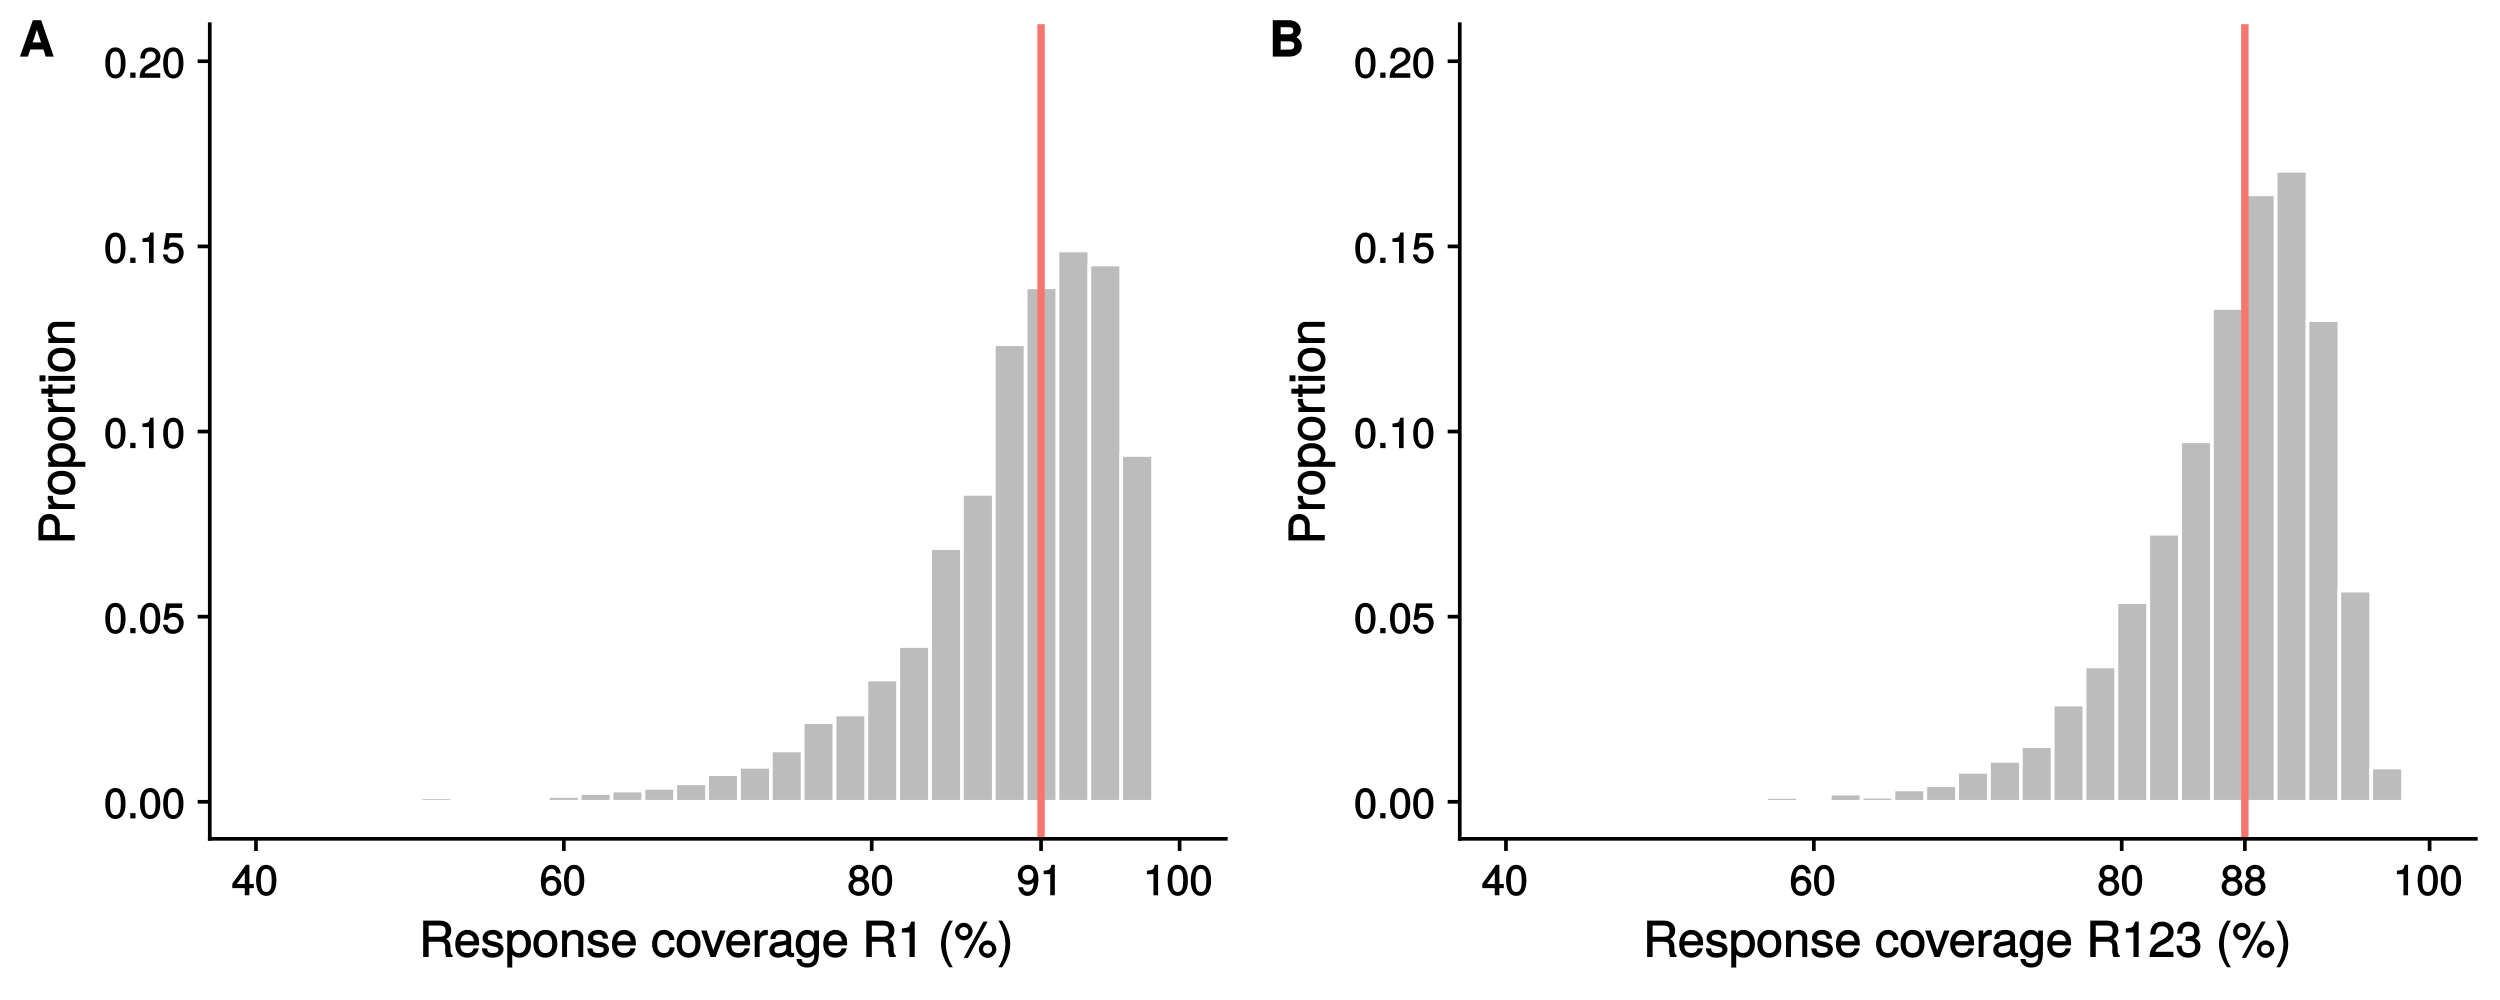 <?xml version="1.0" encoding="UTF-8"?>
<svg xmlns="http://www.w3.org/2000/svg" xmlns:xlink="http://www.w3.org/1999/xlink" width="720pt" height="288pt" viewBox="0 0 720 288" version="1.1">
<defs>
<g>
<symbol overflow="visible" id="glyph0-0">
<path style="stroke:none;" d=""/>
</symbol>
<symbol overflow="visible" id="glyph0-1">
<path style="stroke:none;" d="M 6.219 -4.219 C 6.219 -7.172 5.141 -8.766 3.297 -8.766 C 1.469 -8.766 0.375 -7.156 0.375 -4.297 C 0.375 -1.422 1.469 0.188 3.297 0.188 C 5.094 0.188 6.219 -1.422 6.219 -4.219 Z M 4.859 -4.312 C 4.859 -1.906 4.453 -0.953 3.281 -0.953 C 2.156 -0.953 1.734 -1.953 1.734 -4.281 C 1.734 -6.609 2.156 -7.578 3.297 -7.578 C 4.438 -7.578 4.859 -6.594 4.859 -4.312 Z M 4.859 -4.312 "/>
</symbol>
<symbol overflow="visible" id="glyph0-2">
<path style="stroke:none;" d="M 2.422 -0.125 L 2.422 -1.516 L 0.906 -1.516 L 0.906 0 L 2.422 0 Z M 2.422 -0.125 "/>
</symbol>
<symbol overflow="visible" id="glyph0-3">
<path style="stroke:none;" d="M 6.281 -2.953 C 6.281 -4.625 5.047 -5.875 3.406 -5.875 C 2.812 -5.875 2.219 -5.672 2.016 -5.516 L 2.281 -7.281 L 5.844 -7.281 L 5.844 -8.594 L 1.203 -8.594 L 0.516 -3.875 L 1.719 -3.875 C 2.25 -4.5 2.562 -4.672 3.219 -4.672 C 4.359 -4.672 4.938 -4.062 4.938 -2.812 C 4.938 -1.578 4.375 -1.016 3.219 -1.016 C 2.297 -1.016 1.859 -1.359 1.578 -2.453 L 0.25 -2.453 C 0.625 -0.625 1.734 0.188 3.234 0.188 C 4.953 0.188 6.281 -1.156 6.281 -2.953 Z M 6.281 -2.953 "/>
</symbol>
<symbol overflow="visible" id="glyph0-4">
<path style="stroke:none;" d="M 4.297 -0.125 L 4.297 -8.766 L 3.359 -8.766 C 2.953 -7.328 2.859 -7.281 1.078 -7.062 L 1.078 -6.062 L 2.969 -6.062 L 2.969 0 L 4.297 0 Z M 4.297 -0.125 "/>
</symbol>
<symbol overflow="visible" id="glyph0-5">
<path style="stroke:none;" d="M 6.266 -6.141 C 6.266 -7.578 5.016 -8.766 3.406 -8.766 C 1.672 -8.766 0.516 -7.75 0.453 -5.562 L 1.781 -5.562 C 1.875 -7.109 2.328 -7.578 3.375 -7.578 C 4.328 -7.578 4.906 -7.031 4.906 -6.125 C 4.906 -5.453 4.547 -4.969 3.797 -4.531 L 2.688 -3.906 C 0.906 -2.906 0.359 -2 0.25 0 L 6.203 0 L 6.203 -1.312 L 1.75 -1.312 C 1.844 -1.875 2.188 -2.219 3.234 -2.828 L 4.422 -3.484 C 5.609 -4.109 6.266 -5.094 6.266 -6.141 Z M 6.266 -6.141 "/>
</symbol>
<symbol overflow="visible" id="glyph0-6">
<path style="stroke:none;" d="M 6.375 -2.172 L 6.375 -3.25 L 5.109 -3.25 L 5.109 -8.766 L 4.125 -8.766 L 0.188 -3.328 L 0.188 -2.047 L 3.781 -2.047 L 3.781 0 L 5.109 0 L 5.109 -2.047 L 6.375 -2.047 Z M 3.922 -3.25 L 1.516 -3.25 L 4.016 -6.75 L 3.781 -6.844 L 3.781 -3.25 Z M 3.922 -3.25 "/>
</symbol>
<symbol overflow="visible" id="glyph0-7">
<path style="stroke:none;" d="M 6.281 -2.766 C 6.281 -4.359 5.078 -5.562 3.547 -5.562 C 2.719 -5.562 1.938 -5.203 1.484 -4.578 L 1.734 -4.469 C 1.734 -6.547 2.281 -7.578 3.484 -7.578 C 4.234 -7.578 4.609 -7.234 4.797 -6.281 L 6.125 -6.281 C 5.906 -7.812 4.859 -8.766 3.562 -8.766 C 1.578 -8.766 0.375 -6.969 0.375 -4.016 C 0.375 -1.359 1.422 0.188 3.375 0.188 C 4.984 0.188 6.281 -1.109 6.281 -2.766 Z M 4.938 -2.688 C 4.938 -1.625 4.359 -1.016 3.391 -1.016 C 2.406 -1.016 1.781 -1.656 1.781 -2.75 C 1.781 -3.797 2.375 -4.359 3.422 -4.359 C 4.438 -4.359 4.938 -3.828 4.938 -2.688 Z M 4.938 -2.688 "/>
</symbol>
<symbol overflow="visible" id="glyph0-8">
<path style="stroke:none;" d="M 6.281 -2.531 C 6.281 -3.484 5.672 -4.266 4.953 -4.625 C 5.656 -5.047 5.984 -5.562 5.984 -6.375 C 5.984 -7.703 4.812 -8.766 3.297 -8.766 C 1.797 -8.766 0.594 -7.703 0.594 -6.375 C 0.594 -5.578 0.922 -5.047 1.625 -4.625 C 0.922 -4.266 0.297 -3.484 0.297 -2.547 C 0.297 -0.984 1.625 0.188 3.297 0.188 C 4.984 0.188 6.281 -0.984 6.281 -2.531 Z M 4.625 -6.344 C 4.625 -5.562 4.188 -5.156 3.297 -5.156 C 2.406 -5.156 1.953 -5.562 1.953 -6.359 C 1.953 -7.172 2.406 -7.578 3.297 -7.578 C 4.203 -7.578 4.625 -7.172 4.625 -6.344 Z M 4.938 -2.516 C 4.938 -1.516 4.359 -1.016 3.281 -1.016 C 2.25 -1.016 1.656 -1.531 1.656 -2.516 C 1.656 -3.516 2.25 -4.016 3.297 -4.016 C 4.359 -4.016 4.938 -3.516 4.938 -2.516 Z M 4.938 -2.516 "/>
</symbol>
<symbol overflow="visible" id="glyph0-9">
<path style="stroke:none;" d="M 6.234 -4.578 C 6.234 -7.25 5.188 -8.766 3.234 -8.766 C 1.625 -8.766 0.312 -7.484 0.312 -5.812 C 0.312 -4.234 1.531 -3.031 3.078 -3.031 C 3.875 -3.031 4.562 -3.359 5.109 -4.016 L 4.875 -4.109 C 4.859 -2.047 4.328 -1.016 3.125 -1.016 C 2.375 -1.016 1.984 -1.359 1.797 -2.297 L 0.469 -2.297 C 0.703 -0.781 1.75 0.188 3.047 0.188 C 5.047 0.188 6.234 -1.641 6.234 -4.578 Z M 4.812 -5.844 C 4.812 -4.797 4.219 -4.234 3.188 -4.234 C 2.172 -4.234 1.672 -4.766 1.672 -5.906 C 1.672 -6.984 2.25 -7.578 3.234 -7.578 C 4.219 -7.578 4.812 -6.953 4.812 -5.844 Z M 4.812 -5.844 "/>
</symbol>
<symbol overflow="visible" id="glyph1-0">
<path style="stroke:none;" d=""/>
</symbol>
<symbol overflow="visible" id="glyph1-1">
<path style="stroke:none;" d="M 9.625 -0.125 L 9.625 -0.516 C 9.094 -0.875 9.031 -1.141 9.016 -2.5 C 8.984 -4.188 8.609 -4.828 7.5 -5.312 L 7.5 -5.047 C 8.656 -5.594 9.234 -6.438 9.234 -7.609 C 9.234 -9.359 8.016 -10.469 6 -10.469 L 1.156 -10.469 L 1.156 0 L 2.734 0 L 2.734 -4.391 L 5.969 -4.391 C 7.109 -4.391 7.516 -3.969 7.5 -2.703 L 7.484 -1.797 C 7.469 -1.156 7.609 -0.547 7.844 0 L 9.625 0 Z M 7.609 -7.422 C 7.609 -6.219 7.141 -5.812 5.75 -5.812 L 2.734 -5.812 L 2.734 -9.062 L 5.75 -9.062 C 7.203 -9.062 7.609 -8.562 7.609 -7.422 Z M 7.609 -7.422 "/>
</symbol>
<symbol overflow="visible" id="glyph1-2">
<path style="stroke:none;" d="M 7.312 -3.453 C 7.312 -4.516 7.219 -5.188 7.016 -5.734 C 6.531 -6.938 5.297 -7.812 3.922 -7.812 C 1.875 -7.812 0.422 -6.156 0.422 -3.75 C 0.422 -1.344 1.828 0.203 3.891 0.203 C 5.578 0.203 6.859 -0.875 7.188 -2.484 L 5.75 -2.484 C 5.391 -1.391 4.875 -1.141 3.938 -1.141 C 2.719 -1.141 1.938 -1.781 1.906 -3.328 L 7.312 -3.328 Z M 6.016 -4.391 C 6.016 -4.391 5.844 -4.531 5.844 -4.547 L 1.953 -4.547 C 2.031 -5.719 2.734 -6.469 3.906 -6.469 C 5.047 -6.469 5.797 -5.641 5.797 -4.5 Z M 6.016 -4.391 "/>
</symbol>
<symbol overflow="visible" id="glyph1-3">
<path style="stroke:none;" d="M 6.547 -2.188 C 6.547 -3.281 5.812 -3.969 4.359 -4.312 L 3.234 -4.578 C 2.281 -4.797 2 -4.969 2 -5.484 C 2 -6.156 2.484 -6.469 3.438 -6.469 C 4.375 -6.469 4.734 -6.188 4.766 -5.297 L 6.266 -5.297 C 6.25 -6.859 5.172 -7.812 3.469 -7.812 C 1.766 -7.812 0.516 -6.797 0.516 -5.438 C 0.516 -4.281 1.25 -3.609 2.984 -3.188 L 4.078 -2.922 C 4.891 -2.734 5.062 -2.625 5.062 -2.094 C 5.062 -1.406 4.516 -1.141 3.5 -1.141 C 2.453 -1.141 1.984 -1.25 1.812 -2.5 L 0.328 -2.5 C 0.391 -0.672 1.484 0.203 3.406 0.203 C 5.25 0.203 6.547 -0.766 6.547 -2.188 Z M 6.547 -2.188 "/>
</symbol>
<symbol overflow="visible" id="glyph1-4">
<path style="stroke:none;" d="M 7.453 -3.719 C 7.453 -6.188 6.125 -7.812 4.172 -7.812 C 3.172 -7.812 2.281 -7.328 1.734 -6.453 L 1.953 -6.359 L 1.953 -7.609 L 0.625 -7.609 L 0.625 3.047 L 2.062 3.047 L 2.062 -1.016 L 1.828 -0.906 C 2.453 -0.156 3.234 0.203 4.188 0.203 C 6.078 0.203 7.453 -1.391 7.453 -3.719 Z M 5.969 -3.75 C 5.969 -2.094 5.25 -1.141 3.969 -1.141 C 2.75 -1.141 2.062 -2.016 2.062 -3.734 C 2.062 -5.453 2.75 -6.453 3.969 -6.453 C 5.266 -6.453 5.969 -5.5 5.969 -3.75 Z M 5.969 -3.75 "/>
</symbol>
<symbol overflow="visible" id="glyph1-5">
<path style="stroke:none;" d="M 7.266 -3.734 C 7.266 -6.266 5.922 -7.812 3.812 -7.812 C 1.75 -7.812 0.359 -6.266 0.359 -3.797 C 0.359 -1.328 1.734 0.203 3.828 0.203 C 5.875 0.203 7.266 -1.328 7.266 -3.734 Z M 5.781 -3.75 C 5.781 -2.031 5.109 -1.141 3.828 -1.141 C 2.516 -1.141 1.844 -2.016 1.844 -3.797 C 1.844 -5.562 2.516 -6.469 3.828 -6.469 C 5.141 -6.469 5.781 -5.578 5.781 -3.75 Z M 5.781 -3.75 "/>
</symbol>
<symbol overflow="visible" id="glyph1-6">
<path style="stroke:none;" d="M 6.938 -0.125 L 6.938 -5.672 C 6.938 -6.891 5.906 -7.812 4.5 -7.812 C 3.406 -7.812 2.609 -7.344 1.953 -6.328 L 2.188 -6.234 L 2.188 -7.609 L 0.844 -7.609 L 0.844 0 L 2.266 0 L 2.266 -4.172 C 2.266 -5.672 2.953 -6.531 4.141 -6.531 C 5.062 -6.531 5.516 -6.094 5.516 -5.203 L 5.516 0 L 6.938 0 Z M 6.938 -0.125 "/>
</symbol>
<symbol overflow="visible" id="glyph1-7">
<path style="stroke:none;" d=""/>
</symbol>
<symbol overflow="visible" id="glyph1-8">
<path style="stroke:none;" d="M 6.672 -2.781 L 5.375 -2.781 C 5.172 -1.469 4.703 -1.141 3.703 -1.141 C 2.422 -1.141 1.781 -1.984 1.781 -3.719 C 1.781 -5.562 2.406 -6.469 3.688 -6.469 C 4.656 -6.469 5.141 -6.016 5.297 -4.875 L 6.734 -4.875 C 6.578 -6.797 5.328 -7.812 3.703 -7.812 C 1.719 -7.812 0.297 -6.156 0.297 -3.719 C 0.297 -1.359 1.688 0.203 3.688 0.203 C 5.438 0.203 6.656 -0.969 6.812 -2.781 Z M 6.672 -2.781 "/>
</symbol>
<symbol overflow="visible" id="glyph1-9">
<path style="stroke:none;" d="M 6.797 -7.609 L 5.391 -7.609 L 3.281 -1.516 L 3.547 -1.516 L 1.547 -7.609 L -0.062 -7.609 L 2.625 0 L 4.078 0 L 6.984 -7.609 Z M 6.797 -7.609 "/>
</symbol>
<symbol overflow="visible" id="glyph1-10">
<path style="stroke:none;" d="M 4.625 -6.438 L 4.625 -7.75 C 4.297 -7.797 4.203 -7.812 4.047 -7.812 C 3.297 -7.812 2.625 -7.328 1.953 -6.234 L 2.172 -6.125 L 2.172 -7.609 L 0.844 -7.609 L 0.844 0 L 2.266 0 L 2.266 -3.938 C 2.266 -5.594 2.688 -6.281 4.625 -6.312 Z M 4.625 -6.438 "/>
</symbol>
<symbol overflow="visible" id="glyph1-11">
<path style="stroke:none;" d="M 7.609 -0.156 L 7.609 -1.203 C 7.359 -1.141 7.312 -1.141 7.234 -1.141 C 6.828 -1.141 6.734 -1.219 6.734 -1.578 L 6.734 -5.672 C 6.734 -6.969 5.656 -7.812 3.844 -7.812 C 2.078 -7.812 0.844 -6.984 0.75 -5.172 L 2.203 -5.172 C 2.312 -6.188 2.719 -6.469 3.812 -6.469 C 4.859 -6.469 5.312 -6.203 5.312 -5.5 L 5.312 -5.188 C 5.312 -4.703 5.156 -4.641 4.234 -4.516 C 2.578 -4.312 2.328 -4.25 1.875 -4.078 C 1.016 -3.719 0.453 -2.922 0.453 -2.031 C 0.453 -0.703 1.516 0.203 3 0.203 C 3.938 0.203 4.922 -0.203 5.406 -0.719 C 5.469 -0.438 6.125 0.094 6.688 0.094 C 6.938 0.094 7.109 0.062 7.609 -0.062 Z M 5.312 -2.656 C 5.312 -1.609 4.375 -1.078 3.25 -1.078 C 2.344 -1.078 1.938 -1.266 1.938 -2.062 C 1.938 -2.828 2.328 -3.031 3.562 -3.219 C 4.797 -3.391 5.047 -3.438 5.312 -3.562 Z M 5.312 -2.656 "/>
</symbol>
<symbol overflow="visible" id="glyph1-12">
<path style="stroke:none;" d="M 6.969 -1.328 L 6.969 -7.609 L 5.625 -7.609 L 5.625 -6.391 L 5.859 -6.5 C 5.266 -7.359 4.469 -7.812 3.531 -7.812 C 1.672 -7.812 0.266 -6.109 0.266 -3.719 C 0.266 -1.406 1.703 0.203 3.438 0.203 C 4.359 0.203 5.078 -0.203 5.859 -1.141 L 5.625 -1.234 L 5.625 -0.734 C 5.625 1.203 4.969 1.812 3.609 1.812 C 2.688 1.812 2.094 1.609 1.953 0.578 L 0.484 0.578 C 0.625 2.094 1.844 3.047 3.562 3.047 C 5.859 3.047 6.969 1.906 6.969 -1.328 Z M 5.516 -3.75 C 5.516 -2 4.906 -1.141 3.672 -1.141 C 2.391 -1.141 1.75 -2.016 1.75 -3.797 C 1.75 -5.562 2.406 -6.469 3.656 -6.469 C 4.906 -6.469 5.516 -5.531 5.516 -3.75 Z M 5.516 -3.75 "/>
</symbol>
<symbol overflow="visible" id="glyph1-13">
<path style="stroke:none;" d="M 4.984 -0.125 L 4.984 -10.188 L 3.938 -10.188 C 3.469 -8.531 3.328 -8.453 1.281 -8.203 L 1.281 -7.062 L 3.484 -7.062 L 3.484 0 L 4.984 0 Z M 4.984 -0.125 "/>
</symbol>
<symbol overflow="visible" id="glyph1-14">
<path style="stroke:none;" d="M 4.156 2.75 C 2.922 0.734 2.281 -1.516 2.281 -3.75 C 2.281 -5.984 2.922 -8.25 4.312 -10.469 L 3.234 -10.469 C 1.812 -8.594 0.875 -5.953 0.875 -3.75 C 0.875 -1.547 1.812 1.109 3.234 2.969 L 4.312 2.969 Z M 4.156 2.75 "/>
</symbol>
<symbol overflow="visible" id="glyph1-15">
<path style="stroke:none;" d="M 5.312 -7.297 C 5.312 -8.656 4.125 -9.859 2.781 -9.859 C 1.484 -9.859 0.266 -8.641 0.266 -7.328 C 0.266 -6 1.484 -4.797 2.797 -4.797 C 4.109 -4.797 5.312 -6 5.312 -7.297 Z M 4.078 -7.312 C 4.078 -6.531 3.562 -6.047 2.797 -6.047 C 2.016 -6.047 1.5 -6.547 1.5 -7.328 C 1.5 -8.109 2.016 -8.609 2.781 -8.609 C 3.578 -8.609 4.078 -8.109 4.078 -7.312 Z M 9.453 -10.188 L 8.438 -10.188 L 2.766 0.281 L 3.984 0.281 L 9.656 -10.188 Z M 12.156 -2.219 C 12.156 -3.562 10.969 -4.781 9.625 -4.781 C 8.328 -4.781 7.109 -3.562 7.109 -2.25 C 7.109 -0.938 8.328 0.266 9.641 0.266 C 10.938 0.266 12.156 -0.938 12.156 -2.219 Z M 10.922 -2.219 C 10.922 -1.469 10.422 -0.984 9.641 -0.984 C 8.859 -0.984 8.344 -1.469 8.344 -2.25 C 8.344 -3.031 8.859 -3.531 9.625 -3.531 C 10.438 -3.531 10.922 -3.031 10.922 -2.219 Z M 10.922 -2.219 "/>
</symbol>
<symbol overflow="visible" id="glyph1-16">
<path style="stroke:none;" d="M 3.703 -3.734 C 3.703 -5.953 2.781 -8.594 1.359 -10.469 L 0.281 -10.469 C 1.672 -8.234 2.312 -5.984 2.312 -3.734 C 2.312 -1.516 1.672 0.75 0.281 2.969 L 1.359 2.969 C 2.781 1.109 3.703 -1.547 3.703 -3.734 Z M 3.703 -3.734 "/>
</symbol>
<symbol overflow="visible" id="glyph1-17">
<path style="stroke:none;" d="M 7.281 -7.141 C 7.281 -8.812 5.859 -10.188 3.969 -10.188 C 1.953 -10.188 0.625 -9.016 0.547 -6.484 L 2.062 -6.484 C 2.156 -8.281 2.719 -8.844 3.938 -8.844 C 5.047 -8.844 5.75 -8.172 5.75 -7.109 C 5.75 -6.328 5.328 -5.75 4.453 -5.25 L 3.156 -4.516 C 1.094 -3.344 0.453 -2.312 0.328 0 L 7.203 0 L 7.203 -1.484 L 2.016 -1.484 C 2.109 -2.156 2.516 -2.578 3.734 -3.297 L 5.141 -4.047 C 6.531 -4.781 7.281 -5.922 7.281 -7.141 Z M 7.281 -7.141 "/>
</symbol>
<symbol overflow="visible" id="glyph1-18">
<path style="stroke:none;" d="M 7.203 -3.016 C 7.203 -4.219 6.594 -5.047 5.406 -5.453 L 5.406 -5.188 C 6.328 -5.562 6.922 -6.328 6.922 -7.328 C 6.922 -9.031 5.656 -10.188 3.766 -10.188 C 1.766 -10.188 0.562 -8.953 0.5 -6.719 L 2.016 -6.719 C 2.047 -8.312 2.516 -8.844 3.781 -8.844 C 4.875 -8.844 5.391 -8.328 5.391 -7.281 C 5.391 -6.219 5.062 -5.922 2.953 -5.922 L 2.953 -4.625 L 3.766 -4.625 C 5.125 -4.625 5.688 -4.109 5.688 -3 C 5.688 -1.75 5.047 -1.141 3.766 -1.141 C 2.422 -1.141 1.891 -1.688 1.812 -3.266 L 0.297 -3.266 C 0.469 -0.906 1.688 0.203 3.719 0.203 C 5.766 0.203 7.203 -1.141 7.203 -3.016 Z M 7.203 -3.016 "/>
</symbol>
<symbol overflow="visible" id="glyph2-0">
<path style="stroke:none;" d=""/>
</symbol>
<symbol overflow="visible" id="glyph2-1">
<path style="stroke:none;" d="M -7.344 -8.766 C -9.25 -8.766 -10.469 -7.5 -10.469 -5.484 L -10.469 -1.141 L 0 -1.141 L 0 -2.703 L -4.328 -2.703 L -4.328 -5.781 C -4.328 -7.469 -5.641 -8.766 -7.344 -8.766 Z M -7.391 -7.141 C -6.266 -7.141 -5.734 -6.531 -5.734 -5.297 L -5.734 -2.703 L -9.062 -2.703 L -9.062 -5.297 C -9.062 -6.531 -8.516 -7.141 -7.391 -7.141 Z M -7.391 -7.141 "/>
</symbol>
<symbol overflow="visible" id="glyph2-2">
<path style="stroke:none;" d="M -6.438 -4.625 L -7.75 -4.625 C -7.797 -4.297 -7.812 -4.203 -7.812 -4.047 C -7.812 -3.297 -7.328 -2.625 -6.234 -1.953 L -6.125 -2.172 L -7.609 -2.172 L -7.609 -0.844 L 0 -0.844 L 0 -2.266 L -3.938 -2.266 C -5.594 -2.266 -6.281 -2.688 -6.312 -4.625 Z M -6.438 -4.625 "/>
</symbol>
<symbol overflow="visible" id="glyph2-3">
<path style="stroke:none;" d="M -3.734 -7.266 C -6.266 -7.266 -7.812 -5.922 -7.812 -3.812 C -7.812 -1.75 -6.266 -0.359 -3.797 -0.359 C -1.328 -0.359 0.203 -1.734 0.203 -3.828 C 0.203 -5.875 -1.328 -7.266 -3.734 -7.266 Z M -3.75 -5.781 C -2.031 -5.781 -1.141 -5.109 -1.141 -3.828 C -1.141 -2.516 -2.016 -1.844 -3.797 -1.844 C -5.562 -1.844 -6.469 -2.516 -6.469 -3.828 C -6.469 -5.141 -5.578 -5.781 -3.75 -5.781 Z M -3.75 -5.781 "/>
</symbol>
<symbol overflow="visible" id="glyph2-4">
<path style="stroke:none;" d="M -3.719 -7.453 C -6.188 -7.453 -7.812 -6.125 -7.812 -4.172 C -7.812 -3.172 -7.328 -2.281 -6.453 -1.734 L -6.359 -1.953 L -7.609 -1.953 L -7.609 -0.625 L 3.047 -0.625 L 3.047 -2.062 L -1.016 -2.062 L -0.906 -1.828 C -0.156 -2.453 0.203 -3.234 0.203 -4.188 C 0.203 -6.078 -1.391 -7.453 -3.719 -7.453 Z M -3.75 -5.969 C -2.094 -5.969 -1.141 -5.25 -1.141 -3.969 C -1.141 -2.75 -2.016 -2.062 -3.734 -2.062 C -5.453 -2.062 -6.453 -2.75 -6.453 -3.969 C -6.453 -5.266 -5.5 -5.969 -3.75 -5.969 Z M -3.75 -5.969 "/>
</symbol>
<symbol overflow="visible" id="glyph2-5">
<path style="stroke:none;" d="M -0.125 -3.688 L -1.281 -3.688 C -1.203 -3.406 -1.188 -3.219 -1.188 -3 C -1.188 -2.484 -1.188 -2.484 -1.703 -2.484 L -6.391 -2.484 L -6.391 -3.688 L -7.609 -3.688 L -7.609 -2.484 L -9.625 -2.484 L -9.625 -1.047 L -7.609 -1.047 L -7.609 -0.062 L -6.391 -0.062 L -6.391 -1.047 L -1.188 -1.047 C -0.453 -1.047 0.094 -1.688 0.094 -2.609 C 0.094 -2.891 0.062 -3.156 -0.016 -3.688 Z M -0.125 -3.688 "/>
</symbol>
<symbol overflow="visible" id="glyph2-6">
<path style="stroke:none;" d="M -0.125 -2.266 L -7.609 -2.266 L -7.609 -0.844 L 0 -0.844 L 0 -2.266 Z M -8.562 -2.422 L -10.156 -2.422 L -10.156 -0.703 L -8.438 -0.703 L -8.438 -2.422 Z M -8.562 -2.422 "/>
</symbol>
<symbol overflow="visible" id="glyph2-7">
<path style="stroke:none;" d="M -0.125 -6.938 L -5.672 -6.938 C -6.891 -6.938 -7.812 -5.906 -7.812 -4.5 C -7.812 -3.406 -7.344 -2.609 -6.328 -1.953 L -6.234 -2.188 L -7.609 -2.188 L -7.609 -0.844 L 0 -0.844 L 0 -2.266 L -4.172 -2.266 C -5.672 -2.266 -6.531 -2.953 -6.531 -4.141 C -6.531 -5.062 -6.094 -5.516 -5.203 -5.516 L 0 -5.516 L 0 -6.938 Z M -0.125 -6.938 "/>
</symbol>
<symbol overflow="visible" id="glyph3-0">
<path style="stroke:none;" d=""/>
</symbol>
<symbol overflow="visible" id="glyph3-1">
<path style="stroke:none;" d="M 9.938 -0.125 L 6.359 -10.5 L 3.969 -10.5 L 0.234 0 L 2.547 0 L 3.234 -2.062 L 7 -2.062 L 7.672 0 L 9.984 0 Z M 6.469 -4.094 L 3.906 -4.094 L 5.125 -7.719 L 6.328 -4.094 Z M 6.469 -4.094 "/>
</symbol>
<symbol overflow="visible" id="glyph3-2">
<path style="stroke:none;" d="M 9.422 -3.078 C 9.422 -4.094 8.844 -4.984 7.859 -5.578 C 8.703 -6.109 9.125 -6.797 9.125 -7.672 C 9.125 -9.109 7.859 -10.5 5.719 -10.5 L 1.062 -10.5 L 1.062 0 L 5.766 0 C 8.141 0 9.422 -1.391 9.422 -3.078 Z M 6.953 -7.438 C 6.953 -6.703 6.516 -6.438 5.547 -6.438 L 3.328 -6.438 L 3.328 -8.484 L 5.547 -8.484 C 6.516 -8.484 6.953 -8.203 6.953 -7.438 Z M 7.25 -3.203 C 7.25 -2.344 6.797 -2.016 5.766 -2.016 L 3.328 -2.016 L 3.328 -4.406 L 5.766 -4.406 C 6.797 -4.406 7.25 -4.078 7.25 -3.203 Z M 7.25 -3.203 "/>
</symbol>
</g>
<clipPath id="clip1">
  <path d="M 298 6.973 L 301 6.973 L 301 242.586 L 298 242.586 Z M 298 6.973 "/>
</clipPath>
<clipPath id="clip2">
  <path d="M 645 6.973 L 648 6.973 L 648 242.586 L 645 242.586 Z M 645 6.973 "/>
</clipPath>
</defs>
<g id="surface4">
<rect x="0" y="0" width="720" height="288" style="fill:rgb(100%,100%,100%);fill-opacity:1;stroke:none;"/>
<path style="fill-rule:nonzero;fill:rgb(34.902%,34.902%,34.902%);fill-opacity:0.4;stroke-width:1.067;stroke-linecap:butt;stroke-linejoin:round;stroke:rgb(100%,100%,100%);stroke-opacity:1;stroke-miterlimit:10;" d="M 75.242 230.922 L 84.414 230.922 L 84.414 230.57 L 75.242 230.57 Z M 75.242 230.922 "/>
<path style="fill-rule:nonzero;fill:rgb(34.902%,34.902%,34.902%);fill-opacity:0.4;stroke-width:1.067;stroke-linecap:butt;stroke-linejoin:round;stroke:rgb(100%,100%,100%);stroke-opacity:1;stroke-miterlimit:10;" d="M 84.418 230.922 L 93.59 230.922 L 93.59 230.57 L 84.418 230.57 Z M 84.418 230.922 "/>
<path style="fill-rule:nonzero;fill:rgb(34.902%,34.902%,34.902%);fill-opacity:0.4;stroke-width:1.067;stroke-linecap:butt;stroke-linejoin:round;stroke:rgb(100%,100%,100%);stroke-opacity:1;stroke-miterlimit:10;" d="M 93.59 230.922 L 102.762 230.922 L 102.762 230.746 L 93.59 230.746 Z M 93.59 230.922 "/>
<path style="fill-rule:nonzero;fill:rgb(34.902%,34.902%,34.902%);fill-opacity:0.4;stroke-width:1.067;stroke-linecap:butt;stroke-linejoin:round;stroke:rgb(100%,100%,100%);stroke-opacity:1;stroke-miterlimit:10;" d="M 102.762 230.922 L 111.934 230.922 L 111.934 230.66 L 102.762 230.66 Z M 102.762 230.922 "/>
<path style="fill-rule:nonzero;fill:rgb(34.902%,34.902%,34.902%);fill-opacity:0.4;stroke-width:1.067;stroke-linecap:butt;stroke-linejoin:round;stroke:rgb(100%,100%,100%);stroke-opacity:1;stroke-miterlimit:10;" d="M 111.934 230.922 L 121.105 230.922 L 121.105 230.133 L 111.934 230.133 Z M 111.934 230.922 "/>
<path style="fill-rule:nonzero;fill:rgb(34.902%,34.902%,34.902%);fill-opacity:0.4;stroke-width:1.067;stroke-linecap:butt;stroke-linejoin:round;stroke:rgb(100%,100%,100%);stroke-opacity:1;stroke-miterlimit:10;" d="M 121.105 230.922 L 130.277 230.922 L 130.277 229.609 L 121.105 229.609 Z M 121.105 230.922 "/>
<path style="fill-rule:nonzero;fill:rgb(34.902%,34.902%,34.902%);fill-opacity:0.4;stroke-width:1.067;stroke-linecap:butt;stroke-linejoin:round;stroke:rgb(100%,100%,100%);stroke-opacity:1;stroke-miterlimit:10;" d="M 130.281 230.922 L 139.453 230.922 L 139.453 230.133 L 130.281 230.133 Z M 130.281 230.922 "/>
<path style="fill-rule:nonzero;fill:rgb(34.902%,34.902%,34.902%);fill-opacity:0.4;stroke-width:1.067;stroke-linecap:butt;stroke-linejoin:round;stroke:rgb(100%,100%,100%);stroke-opacity:1;stroke-miterlimit:10;" d="M 139.453 230.922 L 148.625 230.922 L 148.625 229.871 L 139.453 229.871 Z M 139.453 230.922 "/>
<path style="fill-rule:nonzero;fill:rgb(34.902%,34.902%,34.902%);fill-opacity:0.4;stroke-width:1.067;stroke-linecap:butt;stroke-linejoin:round;stroke:rgb(100%,100%,100%);stroke-opacity:1;stroke-miterlimit:10;" d="M 148.625 230.922 L 157.797 230.922 L 157.797 230.223 L 148.625 230.223 Z M 148.625 230.922 "/>
<path style="fill-rule:nonzero;fill:rgb(34.902%,34.902%,34.902%);fill-opacity:0.4;stroke-width:1.067;stroke-linecap:butt;stroke-linejoin:round;stroke:rgb(100%,100%,100%);stroke-opacity:1;stroke-miterlimit:10;" d="M 157.797 230.922 L 166.969 230.922 L 166.969 229.258 L 157.797 229.258 Z M 157.797 230.922 "/>
<path style="fill-rule:nonzero;fill:rgb(34.902%,34.902%,34.902%);fill-opacity:0.4;stroke-width:1.067;stroke-linecap:butt;stroke-linejoin:round;stroke:rgb(100%,100%,100%);stroke-opacity:1;stroke-miterlimit:10;" d="M 166.973 230.922 L 176.145 230.922 L 176.145 228.379 L 166.973 228.379 Z M 166.973 230.922 "/>
<path style="fill-rule:nonzero;fill:rgb(34.902%,34.902%,34.902%);fill-opacity:0.4;stroke-width:1.067;stroke-linecap:butt;stroke-linejoin:round;stroke:rgb(100%,100%,100%);stroke-opacity:1;stroke-miterlimit:10;" d="M 176.145 230.922 L 185.316 230.922 L 185.316 227.68 L 176.145 227.68 Z M 176.145 230.922 "/>
<path style="fill-rule:nonzero;fill:rgb(34.902%,34.902%,34.902%);fill-opacity:0.4;stroke-width:1.067;stroke-linecap:butt;stroke-linejoin:round;stroke:rgb(100%,100%,100%);stroke-opacity:1;stroke-miterlimit:10;" d="M 185.316 230.922 L 194.488 230.922 L 194.488 226.891 L 185.316 226.891 Z M 185.316 230.922 "/>
<path style="fill-rule:nonzero;fill:rgb(34.902%,34.902%,34.902%);fill-opacity:0.4;stroke-width:1.067;stroke-linecap:butt;stroke-linejoin:round;stroke:rgb(100%,100%,100%);stroke-opacity:1;stroke-miterlimit:10;" d="M 194.488 230.922 L 203.66 230.922 L 203.66 225.578 L 194.488 225.578 Z M 194.488 230.922 "/>
<path style="fill-rule:nonzero;fill:rgb(34.902%,34.902%,34.902%);fill-opacity:0.4;stroke-width:1.067;stroke-linecap:butt;stroke-linejoin:round;stroke:rgb(100%,100%,100%);stroke-opacity:1;stroke-miterlimit:10;" d="M 203.664 230.922 L 212.836 230.922 L 212.836 222.949 L 203.664 222.949 Z M 203.664 230.922 "/>
<path style="fill-rule:nonzero;fill:rgb(34.902%,34.902%,34.902%);fill-opacity:0.4;stroke-width:1.067;stroke-linecap:butt;stroke-linejoin:round;stroke:rgb(100%,100%,100%);stroke-opacity:1;stroke-miterlimit:10;" d="M 212.836 230.922 L 222.008 230.922 L 222.008 220.844 L 212.836 220.844 Z M 212.836 230.922 "/>
<path style="fill-rule:nonzero;fill:rgb(34.902%,34.902%,34.902%);fill-opacity:0.4;stroke-width:1.067;stroke-linecap:butt;stroke-linejoin:round;stroke:rgb(100%,100%,100%);stroke-opacity:1;stroke-miterlimit:10;" d="M 222.008 230.922 L 231.18 230.922 L 231.18 216.113 L 222.008 216.113 Z M 222.008 230.922 "/>
<path style="fill-rule:nonzero;fill:rgb(34.902%,34.902%,34.902%);fill-opacity:0.4;stroke-width:1.067;stroke-linecap:butt;stroke-linejoin:round;stroke:rgb(100%,100%,100%);stroke-opacity:1;stroke-miterlimit:10;" d="M 231.18 230.922 L 240.352 230.922 L 240.352 207.965 L 231.18 207.965 Z M 231.18 230.922 "/>
<path style="fill-rule:nonzero;fill:rgb(34.902%,34.902%,34.902%);fill-opacity:0.4;stroke-width:1.067;stroke-linecap:butt;stroke-linejoin:round;stroke:rgb(100%,100%,100%);stroke-opacity:1;stroke-miterlimit:10;" d="M 240.355 230.922 L 249.527 230.922 L 249.527 205.773 L 240.355 205.773 Z M 240.355 230.922 "/>
<path style="fill-rule:nonzero;fill:rgb(34.902%,34.902%,34.902%);fill-opacity:0.4;stroke-width:1.067;stroke-linecap:butt;stroke-linejoin:round;stroke:rgb(100%,100%,100%);stroke-opacity:1;stroke-miterlimit:10;" d="M 249.527 230.922 L 258.699 230.922 L 258.699 195.695 L 249.527 195.695 Z M 249.527 230.922 "/>
<path style="fill-rule:nonzero;fill:rgb(34.902%,34.902%,34.902%);fill-opacity:0.4;stroke-width:1.067;stroke-linecap:butt;stroke-linejoin:round;stroke:rgb(100%,100%,100%);stroke-opacity:1;stroke-miterlimit:10;" d="M 258.699 230.922 L 267.871 230.922 L 267.871 186.059 L 258.699 186.059 Z M 258.699 230.922 "/>
<path style="fill-rule:nonzero;fill:rgb(34.902%,34.902%,34.902%);fill-opacity:0.4;stroke-width:1.067;stroke-linecap:butt;stroke-linejoin:round;stroke:rgb(100%,100%,100%);stroke-opacity:1;stroke-miterlimit:10;" d="M 267.871 230.922 L 277.043 230.922 L 277.043 157.84 L 267.871 157.84 Z M 267.871 230.922 "/>
<path style="fill-rule:nonzero;fill:rgb(34.902%,34.902%,34.902%);fill-opacity:0.4;stroke-width:1.067;stroke-linecap:butt;stroke-linejoin:round;stroke:rgb(100%,100%,100%);stroke-opacity:1;stroke-miterlimit:10;" d="M 277.043 230.922 L 286.215 230.922 L 286.215 142.242 L 277.043 142.242 Z M 277.043 230.922 "/>
<path style="fill-rule:nonzero;fill:rgb(34.902%,34.902%,34.902%);fill-opacity:0.4;stroke-width:1.067;stroke-linecap:butt;stroke-linejoin:round;stroke:rgb(100%,100%,100%);stroke-opacity:1;stroke-miterlimit:10;" d="M 286.219 230.922 L 295.391 230.922 L 295.391 99.133 L 286.219 99.133 Z M 286.219 230.922 "/>
<path style="fill-rule:nonzero;fill:rgb(34.902%,34.902%,34.902%);fill-opacity:0.4;stroke-width:1.067;stroke-linecap:butt;stroke-linejoin:round;stroke:rgb(100%,100%,100%);stroke-opacity:1;stroke-miterlimit:10;" d="M 295.391 230.922 L 304.562 230.922 L 304.562 82.746 L 295.391 82.746 Z M 295.391 230.922 "/>
<path style="fill-rule:nonzero;fill:rgb(34.902%,34.902%,34.902%);fill-opacity:0.4;stroke-width:1.067;stroke-linecap:butt;stroke-linejoin:round;stroke:rgb(100%,100%,100%);stroke-opacity:1;stroke-miterlimit:10;" d="M 304.562 230.922 L 313.734 230.922 L 313.734 72.141 L 304.562 72.141 Z M 304.562 230.922 "/>
<path style="fill-rule:nonzero;fill:rgb(34.902%,34.902%,34.902%);fill-opacity:0.4;stroke-width:1.067;stroke-linecap:butt;stroke-linejoin:round;stroke:rgb(100%,100%,100%);stroke-opacity:1;stroke-miterlimit:10;" d="M 313.734 230.922 L 322.906 230.922 L 322.906 76.172 L 313.734 76.172 Z M 313.734 230.922 "/>
<path style="fill-rule:nonzero;fill:rgb(34.902%,34.902%,34.902%);fill-opacity:0.4;stroke-width:1.067;stroke-linecap:butt;stroke-linejoin:round;stroke:rgb(100%,100%,100%);stroke-opacity:1;stroke-miterlimit:10;" d="M 322.91 230.922 L 332.082 230.922 L 332.082 131.027 L 322.91 131.027 Z M 322.91 230.922 "/>
<g clip-path="url(#clip1)" clip-rule="nonzero">
<path style="fill:none;stroke-width:2.134;stroke-linecap:butt;stroke-linejoin:round;stroke:rgb(97.255%,46.275%,42.745%);stroke-opacity:1;stroke-miterlimit:10;" d="M 299.824 241.586 L 299.824 6.973 "/>
</g>
<path style="fill:none;stroke-width:1.067;stroke-linecap:square;stroke-linejoin:round;stroke:rgb(0%,0%,0%);stroke-opacity:1;stroke-miterlimit:10;" d="M 60.414 241.586 L 60.414 6.973 "/>
<g style="fill:rgb(0%,0%,0%);fill-opacity:1;">
  <use xlink:href="#glyph0-1" x="29.938" y="235.694"/>
  <use xlink:href="#glyph0-2" x="36.609" y="235.694"/>
  <use xlink:href="#glyph0-1" x="39.945" y="235.694"/>
  <use xlink:href="#glyph0-1" x="46.617" y="235.694"/>
</g>
<g style="fill:rgb(0%,0%,0%);fill-opacity:1;">
  <use xlink:href="#glyph0-1" x="29.938" y="182.374"/>
  <use xlink:href="#glyph0-2" x="36.609" y="182.374"/>
  <use xlink:href="#glyph0-1" x="39.945" y="182.374"/>
  <use xlink:href="#glyph0-3" x="46.617" y="182.374"/>
</g>
<g style="fill:rgb(0%,0%,0%);fill-opacity:1;">
  <use xlink:href="#glyph0-1" x="29.938" y="129.054"/>
  <use xlink:href="#glyph0-2" x="36.609" y="129.054"/>
  <use xlink:href="#glyph0-4" x="39.945" y="129.054"/>
  <use xlink:href="#glyph0-1" x="46.617" y="129.054"/>
</g>
<g style="fill:rgb(0%,0%,0%);fill-opacity:1;">
  <use xlink:href="#glyph0-1" x="29.938" y="75.733"/>
  <use xlink:href="#glyph0-2" x="36.609" y="75.733"/>
  <use xlink:href="#glyph0-4" x="39.945" y="75.733"/>
  <use xlink:href="#glyph0-3" x="46.617" y="75.733"/>
</g>
<g style="fill:rgb(0%,0%,0%);fill-opacity:1;">
  <use xlink:href="#glyph0-1" x="29.938" y="22.409"/>
  <use xlink:href="#glyph0-2" x="36.609" y="22.409"/>
  <use xlink:href="#glyph0-5" x="39.945" y="22.409"/>
  <use xlink:href="#glyph0-1" x="46.617" y="22.409"/>
</g>
<path style="fill:none;stroke-width:1.067;stroke-linecap:butt;stroke-linejoin:round;stroke:rgb(0%,0%,0%);stroke-opacity:1;stroke-miterlimit:10;" d="M 56.926 230.922 L 60.414 230.922 "/>
<path style="fill:none;stroke-width:1.067;stroke-linecap:butt;stroke-linejoin:round;stroke:rgb(0%,0%,0%);stroke-opacity:1;stroke-miterlimit:10;" d="M 56.926 177.602 L 60.414 177.602 "/>
<path style="fill:none;stroke-width:1.067;stroke-linecap:butt;stroke-linejoin:round;stroke:rgb(0%,0%,0%);stroke-opacity:1;stroke-miterlimit:10;" d="M 56.926 124.281 L 60.414 124.281 "/>
<path style="fill:none;stroke-width:1.067;stroke-linecap:butt;stroke-linejoin:round;stroke:rgb(0%,0%,0%);stroke-opacity:1;stroke-miterlimit:10;" d="M 56.926 70.961 L 60.414 70.961 "/>
<path style="fill:none;stroke-width:1.067;stroke-linecap:butt;stroke-linejoin:round;stroke:rgb(0%,0%,0%);stroke-opacity:1;stroke-miterlimit:10;" d="M 56.926 17.637 L 60.414 17.637 "/>
<path style="fill:none;stroke-width:1.067;stroke-linecap:square;stroke-linejoin:round;stroke:rgb(0%,0%,0%);stroke-opacity:1;stroke-miterlimit:10;" d="M 60.414 241.586 L 353.027 241.586 "/>
<path style="fill:none;stroke-width:1.067;stroke-linecap:butt;stroke-linejoin:round;stroke:rgb(0%,0%,0%);stroke-opacity:1;stroke-miterlimit:10;" d="M 73.715 245.074 L 73.715 241.586 "/>
<path style="fill:none;stroke-width:1.067;stroke-linecap:butt;stroke-linejoin:round;stroke:rgb(0%,0%,0%);stroke-opacity:1;stroke-miterlimit:10;" d="M 162.387 245.074 L 162.387 241.586 "/>
<path style="fill:none;stroke-width:1.067;stroke-linecap:butt;stroke-linejoin:round;stroke:rgb(0%,0%,0%);stroke-opacity:1;stroke-miterlimit:10;" d="M 251.055 245.074 L 251.055 241.586 "/>
<path style="fill:none;stroke-width:1.067;stroke-linecap:butt;stroke-linejoin:round;stroke:rgb(0%,0%,0%);stroke-opacity:1;stroke-miterlimit:10;" d="M 299.824 245.074 L 299.824 241.586 "/>
<path style="fill:none;stroke-width:1.067;stroke-linecap:butt;stroke-linejoin:round;stroke:rgb(0%,0%,0%);stroke-opacity:1;stroke-miterlimit:10;" d="M 339.727 245.074 L 339.727 241.586 "/>
<g style="fill:rgb(0%,0%,0%);fill-opacity:1;">
  <use xlink:href="#glyph0-6" x="66.715" y="257.835"/>
  <use xlink:href="#glyph0-1" x="73.387" y="257.835"/>
</g>
<g style="fill:rgb(0%,0%,0%);fill-opacity:1;">
  <use xlink:href="#glyph0-7" x="155.387" y="257.835"/>
  <use xlink:href="#glyph0-1" x="162.059" y="257.835"/>
</g>
<g style="fill:rgb(0%,0%,0%);fill-opacity:1;">
  <use xlink:href="#glyph0-8" x="244.055" y="257.835"/>
  <use xlink:href="#glyph0-1" x="250.727" y="257.835"/>
</g>
<g style="fill:rgb(0%,0%,0%);fill-opacity:1;">
  <use xlink:href="#glyph0-9" x="292.824" y="257.835"/>
  <use xlink:href="#glyph0-4" x="299.496" y="257.835"/>
</g>
<g style="fill:rgb(0%,0%,0%);fill-opacity:1;">
  <use xlink:href="#glyph0-4" x="329.227" y="257.835"/>
  <use xlink:href="#glyph0-1" x="335.898" y="257.835"/>
  <use xlink:href="#glyph0-1" x="342.57" y="257.835"/>
</g>
<g style="fill:rgb(0%,0%,0%);fill-opacity:1;">
  <use xlink:href="#glyph1-1" x="120.719" y="275.611"/>
  <use xlink:href="#glyph1-2" x="130.688" y="275.611"/>
  <use xlink:href="#glyph1-3" x="138.472" y="275.611"/>
  <use xlink:href="#glyph1-4" x="145.472" y="275.611"/>
  <use xlink:href="#glyph1-5" x="153.256" y="275.611"/>
  <use xlink:href="#glyph1-6" x="161.04" y="275.611"/>
  <use xlink:href="#glyph1-3" x="168.824" y="275.611"/>
  <use xlink:href="#glyph1-2" x="175.824" y="275.611"/>
  <use xlink:href="#glyph1-7" x="183.608" y="275.611"/>
  <use xlink:href="#glyph1-8" x="187.5" y="275.611"/>
  <use xlink:href="#glyph1-5" x="194.5" y="275.611"/>
  <use xlink:href="#glyph1-9" x="202.005" y="275.611"/>
  <use xlink:href="#glyph1-2" x="208.726" y="275.611"/>
  <use xlink:href="#glyph1-10" x="216.51" y="275.611"/>
  <use xlink:href="#glyph1-11" x="221.103" y="275.611"/>
  <use xlink:href="#glyph1-12" x="228.887" y="275.611"/>
  <use xlink:href="#glyph1-2" x="236.671" y="275.611"/>
  <use xlink:href="#glyph1-7" x="244.455" y="275.611"/>
  <use xlink:href="#glyph1-1" x="248.347" y="275.611"/>
  <use xlink:href="#glyph1-13" x="258.455" y="275.611"/>
  <use xlink:href="#glyph1-7" x="266.239" y="275.611"/>
  <use xlink:href="#glyph1-14" x="270.131" y="275.611"/>
  <use xlink:href="#glyph1-15" x="274.793" y="275.611"/>
  <use xlink:href="#glyph1-16" x="287.239" y="275.611"/>
</g>
<g style="fill:rgb(0%,0%,0%);fill-opacity:1;">
  <use xlink:href="#glyph2-1" x="21.533" y="156.781"/>
  <use xlink:href="#glyph2-2" x="21.533" y="147.443"/>
  <use xlink:href="#glyph2-3" x="21.533" y="142.851"/>
  <use xlink:href="#glyph2-4" x="21.533" y="135.066"/>
  <use xlink:href="#glyph2-3" x="21.533" y="127.282"/>
  <use xlink:href="#glyph2-2" x="21.533" y="119.498"/>
  <use xlink:href="#glyph2-5" x="21.533" y="114.416"/>
  <use xlink:href="#glyph2-6" x="21.533" y="110.524"/>
  <use xlink:href="#glyph2-3" x="21.533" y="107.416"/>
  <use xlink:href="#glyph2-7" x="21.533" y="99.632"/>
</g>
<g style="fill:rgb(0%,0%,0%);fill-opacity:1;">
  <use xlink:href="#glyph3-1" x="5.5" y="16.309"/>
</g>
<path style="fill:none;stroke-width:1.067;stroke-linecap:butt;stroke-linejoin:round;stroke:rgb(100%,100%,100%);stroke-opacity:1;stroke-miterlimit:10;" d="M 435.242 230.922 L 444.414 230.922 Z M 435.242 230.922 "/>
<path style="fill-rule:nonzero;fill:rgb(34.902%,34.902%,34.902%);fill-opacity:0.4;stroke-width:1.067;stroke-linecap:butt;stroke-linejoin:round;stroke:rgb(100%,100%,100%);stroke-opacity:1;stroke-miterlimit:10;" d="M 444.418 230.922 L 453.59 230.922 L 453.59 230.746 L 444.418 230.746 Z M 444.418 230.922 "/>
<path style="fill-rule:nonzero;fill:rgb(34.902%,34.902%,34.902%);fill-opacity:0.4;stroke-width:1.067;stroke-linecap:butt;stroke-linejoin:round;stroke:rgb(100%,100%,100%);stroke-opacity:1;stroke-miterlimit:10;" d="M 453.59 230.922 L 462.762 230.922 L 462.762 230.836 L 453.59 230.836 Z M 453.59 230.922 "/>
<path style="fill:none;stroke-width:1.067;stroke-linecap:butt;stroke-linejoin:round;stroke:rgb(100%,100%,100%);stroke-opacity:1;stroke-miterlimit:10;" d="M 462.762 230.922 L 471.934 230.922 Z M 462.762 230.922 "/>
<path style="fill-rule:nonzero;fill:rgb(34.902%,34.902%,34.902%);fill-opacity:0.4;stroke-width:1.067;stroke-linecap:butt;stroke-linejoin:round;stroke:rgb(100%,100%,100%);stroke-opacity:1;stroke-miterlimit:10;" d="M 471.934 230.922 L 481.105 230.922 L 481.105 230.746 L 471.934 230.746 Z M 471.934 230.922 "/>
<path style="fill-rule:nonzero;fill:rgb(34.902%,34.902%,34.902%);fill-opacity:0.4;stroke-width:1.067;stroke-linecap:butt;stroke-linejoin:round;stroke:rgb(100%,100%,100%);stroke-opacity:1;stroke-miterlimit:10;" d="M 481.105 230.922 L 490.277 230.922 L 490.277 230.66 L 481.105 230.66 Z M 481.105 230.922 "/>
<path style="fill-rule:nonzero;fill:rgb(34.902%,34.902%,34.902%);fill-opacity:0.4;stroke-width:1.067;stroke-linecap:butt;stroke-linejoin:round;stroke:rgb(100%,100%,100%);stroke-opacity:1;stroke-miterlimit:10;" d="M 490.281 230.922 L 499.453 230.922 L 499.453 230.574 L 490.281 230.574 Z M 490.281 230.922 "/>
<path style="fill-rule:nonzero;fill:rgb(34.902%,34.902%,34.902%);fill-opacity:0.4;stroke-width:1.067;stroke-linecap:butt;stroke-linejoin:round;stroke:rgb(100%,100%,100%);stroke-opacity:1;stroke-miterlimit:10;" d="M 499.453 230.922 L 508.625 230.922 L 508.625 230.66 L 499.453 230.66 Z M 499.453 230.922 "/>
<path style="fill-rule:nonzero;fill:rgb(34.902%,34.902%,34.902%);fill-opacity:0.4;stroke-width:1.067;stroke-linecap:butt;stroke-linejoin:round;stroke:rgb(100%,100%,100%);stroke-opacity:1;stroke-miterlimit:10;" d="M 508.625 230.922 L 517.797 230.922 L 517.797 229.527 L 508.625 229.527 Z M 508.625 230.922 "/>
<path style="fill-rule:nonzero;fill:rgb(34.902%,34.902%,34.902%);fill-opacity:0.4;stroke-width:1.067;stroke-linecap:butt;stroke-linejoin:round;stroke:rgb(100%,100%,100%);stroke-opacity:1;stroke-miterlimit:10;" d="M 517.797 230.922 L 526.969 230.922 L 526.969 230.051 L 517.797 230.051 Z M 517.797 230.922 "/>
<path style="fill-rule:nonzero;fill:rgb(34.902%,34.902%,34.902%);fill-opacity:0.4;stroke-width:1.067;stroke-linecap:butt;stroke-linejoin:round;stroke:rgb(100%,100%,100%);stroke-opacity:1;stroke-miterlimit:10;" d="M 526.973 230.922 L 536.145 230.922 L 536.145 228.566 L 526.973 228.566 Z M 526.973 230.922 "/>
<path style="fill-rule:nonzero;fill:rgb(34.902%,34.902%,34.902%);fill-opacity:0.4;stroke-width:1.067;stroke-linecap:butt;stroke-linejoin:round;stroke:rgb(100%,100%,100%);stroke-opacity:1;stroke-miterlimit:10;" d="M 536.145 230.922 L 545.316 230.922 L 545.316 229.438 L 536.145 229.438 Z M 536.145 230.922 "/>
<path style="fill-rule:nonzero;fill:rgb(34.902%,34.902%,34.902%);fill-opacity:0.4;stroke-width:1.067;stroke-linecap:butt;stroke-linejoin:round;stroke:rgb(100%,100%,100%);stroke-opacity:1;stroke-miterlimit:10;" d="M 545.316 230.922 L 554.488 230.922 L 554.488 227.344 L 545.316 227.344 Z M 545.316 230.922 "/>
<path style="fill-rule:nonzero;fill:rgb(34.902%,34.902%,34.902%);fill-opacity:0.4;stroke-width:1.067;stroke-linecap:butt;stroke-linejoin:round;stroke:rgb(100%,100%,100%);stroke-opacity:1;stroke-miterlimit:10;" d="M 554.488 230.922 L 563.66 230.922 L 563.66 226.121 L 554.488 226.121 Z M 554.488 230.922 "/>
<path style="fill-rule:nonzero;fill:rgb(34.902%,34.902%,34.902%);fill-opacity:0.4;stroke-width:1.067;stroke-linecap:butt;stroke-linejoin:round;stroke:rgb(100%,100%,100%);stroke-opacity:1;stroke-miterlimit:10;" d="M 563.664 230.922 L 572.836 230.922 L 572.836 222.285 L 563.664 222.285 Z M 563.664 230.922 "/>
<path style="fill-rule:nonzero;fill:rgb(34.902%,34.902%,34.902%);fill-opacity:0.4;stroke-width:1.067;stroke-linecap:butt;stroke-linejoin:round;stroke:rgb(100%,100%,100%);stroke-opacity:1;stroke-miterlimit:10;" d="M 572.836 230.922 L 582.008 230.922 L 582.008 219.141 L 572.836 219.141 Z M 572.836 230.922 "/>
<path style="fill-rule:nonzero;fill:rgb(34.902%,34.902%,34.902%);fill-opacity:0.4;stroke-width:1.067;stroke-linecap:butt;stroke-linejoin:round;stroke:rgb(100%,100%,100%);stroke-opacity:1;stroke-miterlimit:10;" d="M 582.008 230.922 L 591.18 230.922 L 591.18 214.867 L 582.008 214.867 Z M 582.008 230.922 "/>
<path style="fill-rule:nonzero;fill:rgb(34.902%,34.902%,34.902%);fill-opacity:0.4;stroke-width:1.067;stroke-linecap:butt;stroke-linejoin:round;stroke:rgb(100%,100%,100%);stroke-opacity:1;stroke-miterlimit:10;" d="M 591.18 230.922 L 600.352 230.922 L 600.352 202.914 L 591.18 202.914 Z M 591.18 230.922 "/>
<path style="fill-rule:nonzero;fill:rgb(34.902%,34.902%,34.902%);fill-opacity:0.4;stroke-width:1.067;stroke-linecap:butt;stroke-linejoin:round;stroke:rgb(100%,100%,100%);stroke-opacity:1;stroke-miterlimit:10;" d="M 600.355 230.922 L 609.527 230.922 L 609.527 191.918 L 600.355 191.918 Z M 600.355 230.922 "/>
<path style="fill-rule:nonzero;fill:rgb(34.902%,34.902%,34.902%);fill-opacity:0.4;stroke-width:1.067;stroke-linecap:butt;stroke-linejoin:round;stroke:rgb(100%,100%,100%);stroke-opacity:1;stroke-miterlimit:10;" d="M 609.527 230.922 L 618.699 230.922 L 618.699 173.422 L 609.527 173.422 Z M 609.527 230.922 "/>
<path style="fill-rule:nonzero;fill:rgb(34.902%,34.902%,34.902%);fill-opacity:0.4;stroke-width:1.067;stroke-linecap:butt;stroke-linejoin:round;stroke:rgb(100%,100%,100%);stroke-opacity:1;stroke-miterlimit:10;" d="M 618.699 230.922 L 627.871 230.922 L 627.871 153.703 L 618.699 153.703 Z M 618.699 230.922 "/>
<path style="fill-rule:nonzero;fill:rgb(34.902%,34.902%,34.902%);fill-opacity:0.4;stroke-width:1.067;stroke-linecap:butt;stroke-linejoin:round;stroke:rgb(100%,100%,100%);stroke-opacity:1;stroke-miterlimit:10;" d="M 627.871 230.922 L 637.043 230.922 L 637.043 127.09 L 627.871 127.09 Z M 627.871 230.922 "/>
<path style="fill-rule:nonzero;fill:rgb(34.902%,34.902%,34.902%);fill-opacity:0.4;stroke-width:1.067;stroke-linecap:butt;stroke-linejoin:round;stroke:rgb(100%,100%,100%);stroke-opacity:1;stroke-miterlimit:10;" d="M 637.043 230.922 L 646.215 230.922 L 646.215 88.699 L 637.043 88.699 Z M 637.043 230.922 "/>
<path style="fill-rule:nonzero;fill:rgb(34.902%,34.902%,34.902%);fill-opacity:0.4;stroke-width:1.067;stroke-linecap:butt;stroke-linejoin:round;stroke:rgb(100%,100%,100%);stroke-opacity:1;stroke-miterlimit:10;" d="M 646.219 230.922 L 655.391 230.922 L 655.391 55.977 L 646.219 55.977 Z M 646.219 230.922 "/>
<path style="fill-rule:nonzero;fill:rgb(34.902%,34.902%,34.902%);fill-opacity:0.4;stroke-width:1.067;stroke-linecap:butt;stroke-linejoin:round;stroke:rgb(100%,100%,100%);stroke-opacity:1;stroke-miterlimit:10;" d="M 655.391 230.922 L 664.562 230.922 L 664.562 49.172 L 655.391 49.172 Z M 655.391 230.922 "/>
<path style="fill-rule:nonzero;fill:rgb(34.902%,34.902%,34.902%);fill-opacity:0.4;stroke-width:1.067;stroke-linecap:butt;stroke-linejoin:round;stroke:rgb(100%,100%,100%);stroke-opacity:1;stroke-miterlimit:10;" d="M 664.562 230.922 L 673.734 230.922 L 673.734 92.188 L 664.562 92.188 Z M 664.562 230.922 "/>
<path style="fill-rule:nonzero;fill:rgb(34.902%,34.902%,34.902%);fill-opacity:0.4;stroke-width:1.067;stroke-linecap:butt;stroke-linejoin:round;stroke:rgb(100%,100%,100%);stroke-opacity:1;stroke-miterlimit:10;" d="M 673.734 230.922 L 682.906 230.922 L 682.906 170.105 L 673.734 170.105 Z M 673.734 230.922 "/>
<path style="fill-rule:nonzero;fill:rgb(34.902%,34.902%,34.902%);fill-opacity:0.4;stroke-width:1.067;stroke-linecap:butt;stroke-linejoin:round;stroke:rgb(100%,100%,100%);stroke-opacity:1;stroke-miterlimit:10;" d="M 682.91 230.922 L 692.082 230.922 L 692.082 221.062 L 682.91 221.062 Z M 682.91 230.922 "/>
<g clip-path="url(#clip2)" clip-rule="nonzero">
<path style="fill:none;stroke-width:2.134;stroke-linecap:butt;stroke-linejoin:round;stroke:rgb(97.255%,46.275%,42.745%);stroke-opacity:1;stroke-miterlimit:10;" d="M 646.523 241.586 L 646.523 6.973 "/>
</g>
<path style="fill:none;stroke-width:1.067;stroke-linecap:square;stroke-linejoin:round;stroke:rgb(0%,0%,0%);stroke-opacity:1;stroke-miterlimit:10;" d="M 420.414 241.586 L 420.414 6.973 "/>
<g style="fill:rgb(0%,0%,0%);fill-opacity:1;">
  <use xlink:href="#glyph0-1" x="389.938" y="235.694"/>
  <use xlink:href="#glyph0-2" x="396.609" y="235.694"/>
  <use xlink:href="#glyph0-1" x="399.945" y="235.694"/>
  <use xlink:href="#glyph0-1" x="406.617" y="235.694"/>
</g>
<g style="fill:rgb(0%,0%,0%);fill-opacity:1;">
  <use xlink:href="#glyph0-1" x="389.938" y="182.374"/>
  <use xlink:href="#glyph0-2" x="396.609" y="182.374"/>
  <use xlink:href="#glyph0-1" x="399.945" y="182.374"/>
  <use xlink:href="#glyph0-3" x="406.617" y="182.374"/>
</g>
<g style="fill:rgb(0%,0%,0%);fill-opacity:1;">
  <use xlink:href="#glyph0-1" x="389.938" y="129.054"/>
  <use xlink:href="#glyph0-2" x="396.609" y="129.054"/>
  <use xlink:href="#glyph0-4" x="399.945" y="129.054"/>
  <use xlink:href="#glyph0-1" x="406.617" y="129.054"/>
</g>
<g style="fill:rgb(0%,0%,0%);fill-opacity:1;">
  <use xlink:href="#glyph0-1" x="389.938" y="75.733"/>
  <use xlink:href="#glyph0-2" x="396.609" y="75.733"/>
  <use xlink:href="#glyph0-4" x="399.945" y="75.733"/>
  <use xlink:href="#glyph0-3" x="406.617" y="75.733"/>
</g>
<g style="fill:rgb(0%,0%,0%);fill-opacity:1;">
  <use xlink:href="#glyph0-1" x="389.938" y="22.409"/>
  <use xlink:href="#glyph0-2" x="396.609" y="22.409"/>
  <use xlink:href="#glyph0-5" x="399.945" y="22.409"/>
  <use xlink:href="#glyph0-1" x="406.617" y="22.409"/>
</g>
<path style="fill:none;stroke-width:1.067;stroke-linecap:butt;stroke-linejoin:round;stroke:rgb(0%,0%,0%);stroke-opacity:1;stroke-miterlimit:10;" d="M 416.926 230.922 L 420.414 230.922 "/>
<path style="fill:none;stroke-width:1.067;stroke-linecap:butt;stroke-linejoin:round;stroke:rgb(0%,0%,0%);stroke-opacity:1;stroke-miterlimit:10;" d="M 416.926 177.602 L 420.414 177.602 "/>
<path style="fill:none;stroke-width:1.067;stroke-linecap:butt;stroke-linejoin:round;stroke:rgb(0%,0%,0%);stroke-opacity:1;stroke-miterlimit:10;" d="M 416.926 124.281 L 420.414 124.281 "/>
<path style="fill:none;stroke-width:1.067;stroke-linecap:butt;stroke-linejoin:round;stroke:rgb(0%,0%,0%);stroke-opacity:1;stroke-miterlimit:10;" d="M 416.926 70.961 L 420.414 70.961 "/>
<path style="fill:none;stroke-width:1.067;stroke-linecap:butt;stroke-linejoin:round;stroke:rgb(0%,0%,0%);stroke-opacity:1;stroke-miterlimit:10;" d="M 416.926 17.637 L 420.414 17.637 "/>
<path style="fill:none;stroke-width:1.067;stroke-linecap:square;stroke-linejoin:round;stroke:rgb(0%,0%,0%);stroke-opacity:1;stroke-miterlimit:10;" d="M 420.414 241.586 L 713.027 241.586 "/>
<path style="fill:none;stroke-width:1.067;stroke-linecap:butt;stroke-linejoin:round;stroke:rgb(0%,0%,0%);stroke-opacity:1;stroke-miterlimit:10;" d="M 433.715 245.074 L 433.715 241.586 "/>
<path style="fill:none;stroke-width:1.067;stroke-linecap:butt;stroke-linejoin:round;stroke:rgb(0%,0%,0%);stroke-opacity:1;stroke-miterlimit:10;" d="M 522.387 245.074 L 522.387 241.586 "/>
<path style="fill:none;stroke-width:1.067;stroke-linecap:butt;stroke-linejoin:round;stroke:rgb(0%,0%,0%);stroke-opacity:1;stroke-miterlimit:10;" d="M 611.055 245.074 L 611.055 241.586 "/>
<path style="fill:none;stroke-width:1.067;stroke-linecap:butt;stroke-linejoin:round;stroke:rgb(0%,0%,0%);stroke-opacity:1;stroke-miterlimit:10;" d="M 646.523 245.074 L 646.523 241.586 "/>
<path style="fill:none;stroke-width:1.067;stroke-linecap:butt;stroke-linejoin:round;stroke:rgb(0%,0%,0%);stroke-opacity:1;stroke-miterlimit:10;" d="M 699.727 245.074 L 699.727 241.586 "/>
<g style="fill:rgb(0%,0%,0%);fill-opacity:1;">
  <use xlink:href="#glyph0-6" x="426.715" y="257.835"/>
  <use xlink:href="#glyph0-1" x="433.387" y="257.835"/>
</g>
<g style="fill:rgb(0%,0%,0%);fill-opacity:1;">
  <use xlink:href="#glyph0-7" x="515.387" y="257.835"/>
  <use xlink:href="#glyph0-1" x="522.059" y="257.835"/>
</g>
<g style="fill:rgb(0%,0%,0%);fill-opacity:1;">
  <use xlink:href="#glyph0-8" x="604.055" y="257.835"/>
  <use xlink:href="#glyph0-1" x="610.727" y="257.835"/>
</g>
<g style="fill:rgb(0%,0%,0%);fill-opacity:1;">
  <use xlink:href="#glyph0-8" x="639.523" y="257.835"/>
  <use xlink:href="#glyph0-8" x="646.195" y="257.835"/>
</g>
<g style="fill:rgb(0%,0%,0%);fill-opacity:1;">
  <use xlink:href="#glyph0-4" x="689.227" y="257.835"/>
  <use xlink:href="#glyph0-1" x="695.898" y="257.835"/>
  <use xlink:href="#glyph0-1" x="702.57" y="257.835"/>
</g>
<g style="fill:rgb(0%,0%,0%);fill-opacity:1;">
  <use xlink:href="#glyph1-1" x="473.219" y="275.611"/>
  <use xlink:href="#glyph1-2" x="483.188" y="275.611"/>
  <use xlink:href="#glyph1-3" x="490.972" y="275.611"/>
  <use xlink:href="#glyph1-4" x="497.972" y="275.611"/>
  <use xlink:href="#glyph1-5" x="505.756" y="275.611"/>
  <use xlink:href="#glyph1-6" x="513.54" y="275.611"/>
  <use xlink:href="#glyph1-3" x="521.324" y="275.611"/>
  <use xlink:href="#glyph1-2" x="528.324" y="275.611"/>
  <use xlink:href="#glyph1-7" x="536.108" y="275.611"/>
  <use xlink:href="#glyph1-8" x="540" y="275.611"/>
  <use xlink:href="#glyph1-5" x="547" y="275.611"/>
  <use xlink:href="#glyph1-9" x="554.505" y="275.611"/>
  <use xlink:href="#glyph1-2" x="561.226" y="275.611"/>
  <use xlink:href="#glyph1-10" x="569.01" y="275.611"/>
  <use xlink:href="#glyph1-11" x="573.603" y="275.611"/>
  <use xlink:href="#glyph1-12" x="581.387" y="275.611"/>
  <use xlink:href="#glyph1-2" x="589.171" y="275.611"/>
  <use xlink:href="#glyph1-7" x="596.955" y="275.611"/>
  <use xlink:href="#glyph1-1" x="600.847" y="275.611"/>
  <use xlink:href="#glyph1-13" x="610.955" y="275.611"/>
  <use xlink:href="#glyph1-17" x="618.739" y="275.611"/>
  <use xlink:href="#glyph1-18" x="626.523" y="275.611"/>
  <use xlink:href="#glyph1-7" x="634.308" y="275.611"/>
  <use xlink:href="#glyph1-14" x="638.199" y="275.611"/>
  <use xlink:href="#glyph1-15" x="642.861" y="275.611"/>
  <use xlink:href="#glyph1-16" x="655.308" y="275.611"/>
</g>
<g style="fill:rgb(0%,0%,0%);fill-opacity:1;">
  <use xlink:href="#glyph2-1" x="381.533" y="156.781"/>
  <use xlink:href="#glyph2-2" x="381.533" y="147.443"/>
  <use xlink:href="#glyph2-3" x="381.533" y="142.851"/>
  <use xlink:href="#glyph2-4" x="381.533" y="135.066"/>
  <use xlink:href="#glyph2-3" x="381.533" y="127.282"/>
  <use xlink:href="#glyph2-2" x="381.533" y="119.498"/>
  <use xlink:href="#glyph2-5" x="381.533" y="114.416"/>
  <use xlink:href="#glyph2-6" x="381.533" y="110.524"/>
  <use xlink:href="#glyph2-3" x="381.533" y="107.416"/>
  <use xlink:href="#glyph2-7" x="381.533" y="99.632"/>
</g>
<g style="fill:rgb(0%,0%,0%);fill-opacity:1;">
  <use xlink:href="#glyph3-2" x="365.5" y="16.309"/>
</g>
</g>
</svg>
